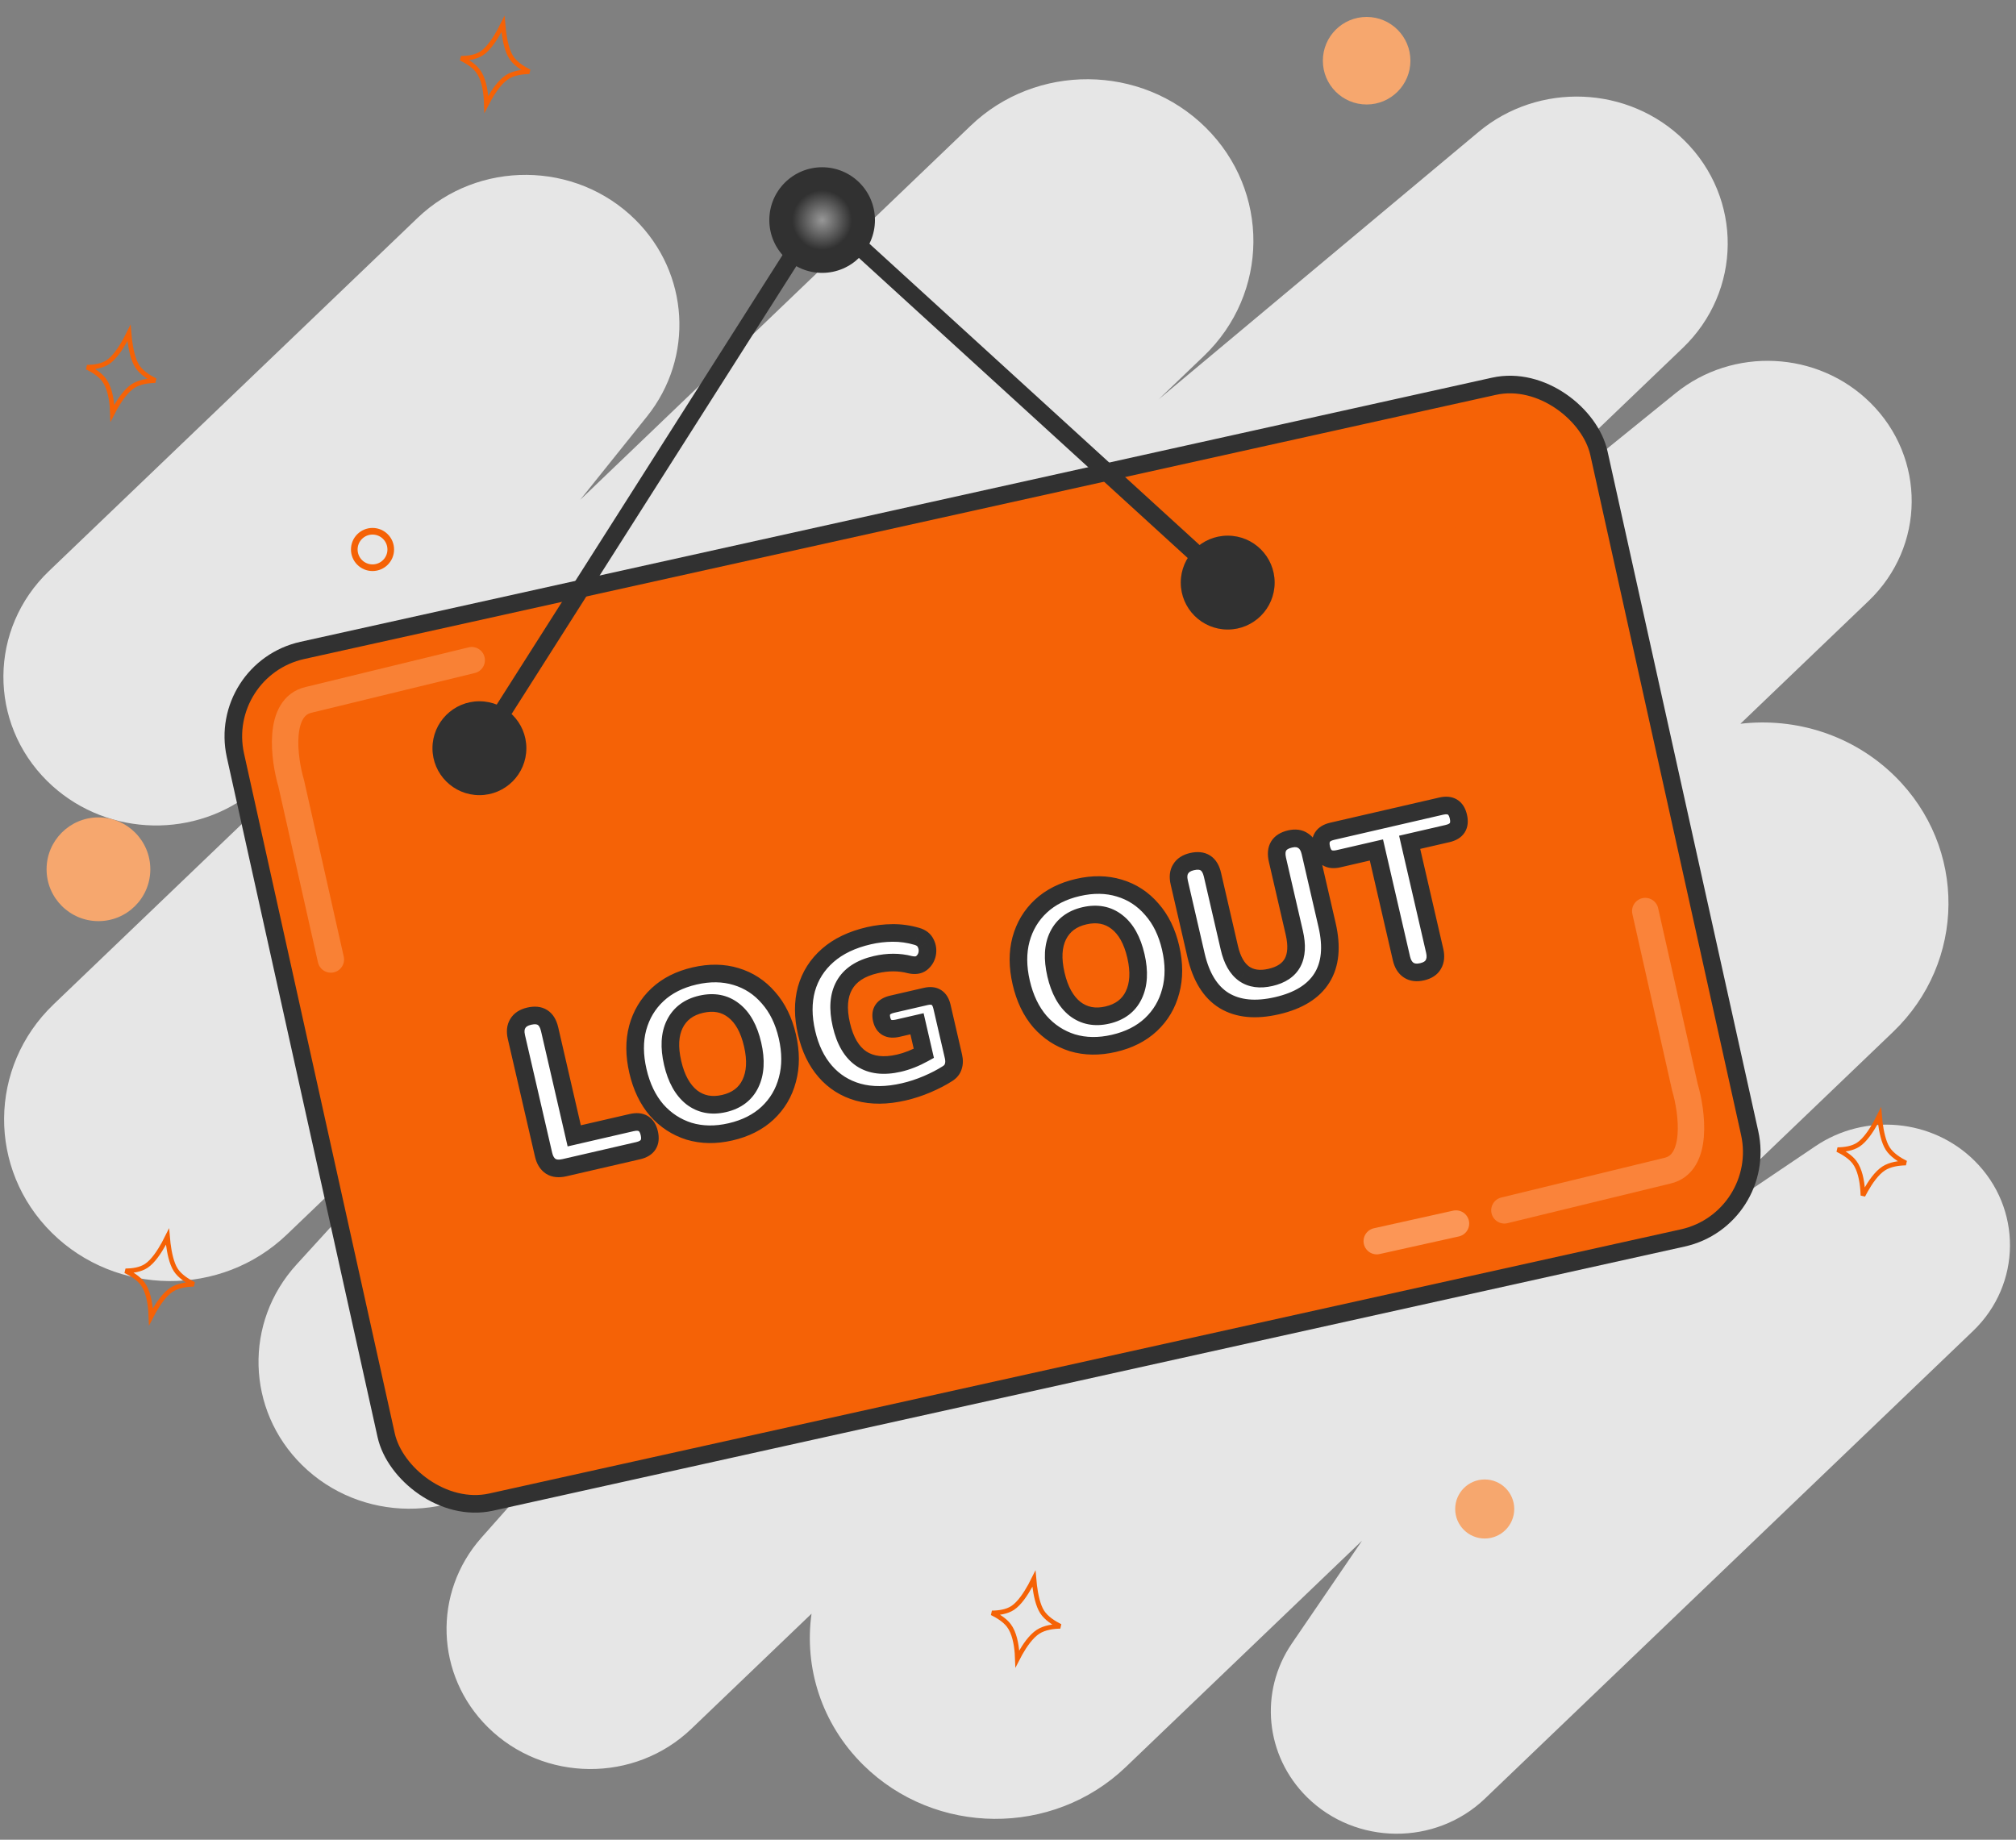 <svg width="229" height="209" viewBox="0 0 229 209" fill="none" xmlns="http://www.w3.org/2000/svg">
<rect x="0" y="0" width="229" height="209" fill="#808080" stroke="none"/>
<path fill-rule="evenodd" clip-rule="evenodd" d="M6.092 114.093C-1.331 121.206 -1.421 132.83 5.893 140.056C13.206 147.282 25.152 147.373 32.576 140.26L65.93 108.301L33.682 143.656C27.698 150.216 27.965 160.168 34.293 166.42C40.934 172.982 51.783 173.065 58.524 166.606L80.662 145.394L54.691 174.678C49.131 180.947 49.45 190.32 55.423 196.223C61.757 202.481 72.104 202.561 78.533 196.4L92.183 183.321C91.334 189.404 93.287 195.791 98.057 200.504C106.233 208.583 119.589 208.685 127.888 200.733L154.718 175.025L146.742 186.708C143 192.19 143.72 199.476 148.467 204.167C154.009 209.642 163.061 209.711 168.685 204.322L224.122 151.204C229.656 145.901 229.723 137.235 224.271 131.848C219.468 127.103 211.855 126.408 206.232 130.201L190.235 140.994L215.04 117.226C223.339 109.274 223.439 96.279 215.263 88.201C210.493 83.488 203.959 81.49 197.695 82.222L212.273 68.254C218.71 62.087 218.787 52.008 212.446 45.743C206.476 39.844 196.857 39.379 190.321 44.674L160.935 68.478L191.143 39.533C197.887 33.072 197.968 22.513 191.324 15.949C184.998 9.698 174.778 9.281 167.942 14.996L131.614 45.364L136.749 40.444C144.173 33.331 144.262 21.707 136.949 14.481C129.635 7.255 117.689 7.163 110.266 14.276L65.899 56.788L73.481 47.327C78.874 40.6 78.304 31.023 72.148 24.941C65.376 18.249 54.313 18.165 47.438 24.752L5.557 64.88C-1.265 71.417 -1.347 82.1 5.374 88.741C11.558 94.85 21.464 95.479 28.406 90.202L41.079 80.569L6.092 114.093Z" fill="#E6E6E6"/>
<rect x="24.579" y="76.054" width="158.641" height="99.103" rx="10" transform="rotate(-12.5 24.579 76.054)" fill="#F56206" stroke="#313131" stroke-width="2"/>
<path d="M49.124 85C49.124 87.945 51.511 90.333 54.457 90.333C57.403 90.333 59.79 87.945 59.79 85C59.79 82.055 57.403 79.667 54.457 79.667C51.511 79.667 49.124 82.055 49.124 85ZM93.236 24L93.91 23.261L93.031 22.459L92.392 23.463L93.236 24ZM134.124 66.185C134.124 69.131 136.512 71.518 139.457 71.518C142.403 71.518 144.79 69.131 144.79 66.185C144.79 63.239 142.403 60.852 139.457 60.852C136.512 60.852 134.124 63.239 134.124 66.185ZM55.301 85.537L94.08 24.537L92.392 23.463L53.613 84.463L55.301 85.537ZM92.562 24.739L138.783 66.924L140.131 65.446L93.91 23.261L92.562 24.739Z" fill="#313131"/>
<circle cx="93.387" cy="25" r="6" fill="url(#paint0_radial_99_2293)"/>
<mask id="path-5-outside-1_99_2293" maskUnits="userSpaceOnUse" x="56.186" y="89.57" width="114.828" height="45.877" fill="black">
<rect fill="white" x="56.186" y="89.57" width="114.828" height="45.877"/>
<path d="M64.113 132.655C63.48 132.801 62.963 132.75 62.564 132.5C62.16 132.234 61.887 131.792 61.745 131.175L58.658 117.802C58.515 117.185 58.569 116.676 58.819 116.276C59.065 115.86 59.496 115.581 60.114 115.439C61.364 115.15 62.137 115.647 62.434 116.93L65.228 129.037L71.756 127.53C72.844 127.279 73.51 127.681 73.754 128.737C74.001 129.808 73.581 130.47 72.493 130.721L64.113 132.655ZM82.985 128.581C81.296 128.971 79.726 128.949 78.274 128.514C76.835 128.06 75.606 127.257 74.588 126.107C73.582 124.936 72.874 123.458 72.461 121.671C72.049 119.885 72.04 118.253 72.435 116.777C72.842 115.28 73.594 114.02 74.692 112.997C75.79 111.974 77.192 111.266 78.897 110.872C80.602 110.478 82.173 110.501 83.608 110.939C85.06 111.374 86.288 112.176 87.294 113.347C88.312 114.497 89.025 115.958 89.434 117.728C89.847 119.514 89.849 121.156 89.442 122.652C89.051 124.145 88.3 125.413 87.19 126.456C86.092 127.479 84.69 128.188 82.985 128.581ZM82.243 125.366C83.672 125.036 84.67 124.284 85.237 123.11C85.817 121.915 85.902 120.433 85.493 118.663C85.081 116.877 84.365 115.588 83.344 114.798C82.32 113.991 81.085 113.754 79.639 114.088C78.227 114.414 77.228 115.166 76.645 116.344C76.074 117.502 75.995 118.974 76.407 120.76C76.816 122.531 77.534 123.827 78.562 124.65C79.603 125.454 80.83 125.692 82.243 125.366ZM102.665 124.039C100.732 124.485 99.008 124.498 97.491 124.078C95.991 123.655 94.74 122.866 93.738 121.712C92.736 120.558 92.031 119.096 91.622 117.325C91.202 115.507 91.196 113.849 91.603 112.352C92.026 110.852 92.836 109.579 94.031 108.533C95.227 107.488 96.783 106.744 98.699 106.301C99.576 106.099 100.475 105.994 101.397 105.986C102.319 105.979 103.239 106.109 104.156 106.376C104.65 106.518 104.985 106.783 105.16 107.17C105.351 107.554 105.402 107.961 105.314 108.392C105.221 108.807 105.009 109.147 104.677 109.412C104.357 109.656 103.917 109.715 103.358 109.588C102.138 109.271 100.847 109.269 99.483 109.584C97.745 109.985 96.55 110.774 95.898 111.951C95.258 113.108 95.148 114.596 95.568 116.415C95.992 118.25 96.751 119.537 97.845 120.276C98.956 121.012 100.38 121.179 102.118 120.778C103.043 120.565 103.984 120.194 104.94 119.665L104.164 116.304L101.971 116.81C100.964 117.042 100.356 116.703 100.146 115.794C99.936 114.885 100.335 114.314 101.342 114.081L105.166 113.199C106.157 112.97 106.768 113.359 107.001 114.366L108.305 120.017C108.402 120.439 108.396 120.817 108.284 121.151C108.19 121.481 107.97 121.754 107.627 121.97C106.956 122.398 106.185 122.799 105.313 123.171C104.441 123.543 103.558 123.833 102.665 124.039ZM126.525 118.531C124.836 118.921 123.266 118.899 121.814 118.464C120.375 118.01 119.146 117.207 118.128 116.056C117.122 114.886 116.413 113.408 116.001 111.621C115.589 109.835 115.58 108.203 115.974 106.727C116.382 105.23 117.134 103.97 118.232 102.947C119.33 101.924 120.732 101.216 122.437 100.822C124.142 100.428 125.712 100.451 127.148 100.889C128.599 101.324 129.828 102.126 130.834 103.297C131.852 104.447 132.565 105.908 132.974 107.678C133.386 109.464 133.389 111.106 132.982 112.602C132.591 114.095 131.84 115.363 130.729 116.406C129.631 117.429 128.23 118.138 126.525 118.531ZM125.783 115.316C127.212 114.986 128.21 114.234 128.777 113.06C129.356 111.865 129.442 110.383 129.033 108.613C128.621 106.827 127.904 105.538 126.884 104.747C125.859 103.941 124.624 103.704 123.179 104.037C121.766 104.364 120.768 105.116 120.185 106.294C119.614 107.452 119.535 108.924 119.947 110.71C120.356 112.48 121.074 113.777 122.102 114.6C123.143 115.404 124.37 115.642 125.783 115.316ZM145.06 114.253C142.624 114.815 140.62 114.619 139.049 113.665C137.493 112.707 136.431 110.994 135.861 108.525L133.949 100.243C133.807 99.626 133.86 99.117 134.11 98.718C134.356 98.302 134.788 98.022 135.405 97.88C136.655 97.591 137.429 98.088 137.725 99.371L139.642 107.678C139.965 109.075 140.525 110.057 141.323 110.625C142.118 111.178 143.116 111.315 144.318 111.038C146.77 110.472 147.672 108.784 147.023 105.974L145.106 97.668C144.81 96.385 145.287 95.599 146.537 95.31C147.138 95.172 147.632 95.237 148.019 95.507C148.419 95.757 148.69 96.19 148.833 96.808L150.745 105.09C151.314 107.558 151.118 109.562 150.156 111.101C149.195 112.64 147.496 113.691 145.06 114.253ZM161.544 110.397C160.927 110.539 160.417 110.477 160.013 110.211C159.609 109.945 159.337 109.504 159.194 108.887L156.349 96.561L152.037 97.556C150.982 97.8 150.334 97.402 150.094 96.362C149.854 95.323 150.262 94.681 151.318 94.438L163.717 91.576C164.772 91.332 165.42 91.73 165.66 92.769C165.9 93.809 165.492 94.45 164.436 94.694L160.125 95.689L162.97 108.015C163.112 108.632 163.06 109.149 162.814 109.565C162.585 109.977 162.161 110.254 161.544 110.397Z"/>
</mask>
<path d="M64.113 132.655C63.48 132.801 62.963 132.75 62.564 132.5C62.16 132.234 61.887 131.792 61.745 131.175L58.658 117.802C58.515 117.185 58.569 116.676 58.819 116.276C59.065 115.86 59.496 115.581 60.114 115.439C61.364 115.15 62.137 115.647 62.434 116.93L65.228 129.037L71.756 127.53C72.844 127.279 73.51 127.681 73.754 128.737C74.001 129.808 73.581 130.47 72.493 130.721L64.113 132.655ZM82.985 128.581C81.296 128.971 79.726 128.949 78.274 128.514C76.835 128.06 75.606 127.257 74.588 126.107C73.582 124.936 72.874 123.458 72.461 121.671C72.049 119.885 72.04 118.253 72.435 116.777C72.842 115.28 73.594 114.02 74.692 112.997C75.79 111.974 77.192 111.266 78.897 110.872C80.602 110.478 82.173 110.501 83.608 110.939C85.06 111.374 86.288 112.176 87.294 113.347C88.312 114.497 89.025 115.958 89.434 117.728C89.847 119.514 89.849 121.156 89.442 122.652C89.051 124.145 88.3 125.413 87.19 126.456C86.092 127.479 84.69 128.188 82.985 128.581ZM82.243 125.366C83.672 125.036 84.67 124.284 85.237 123.11C85.817 121.915 85.902 120.433 85.493 118.663C85.081 116.877 84.365 115.588 83.344 114.798C82.32 113.991 81.085 113.754 79.639 114.088C78.227 114.414 77.228 115.166 76.645 116.344C76.074 117.502 75.995 118.974 76.407 120.76C76.816 122.531 77.534 123.827 78.562 124.65C79.603 125.454 80.83 125.692 82.243 125.366ZM102.665 124.039C100.732 124.485 99.008 124.498 97.491 124.078C95.991 123.655 94.74 122.866 93.738 121.712C92.736 120.558 92.031 119.096 91.622 117.325C91.202 115.507 91.196 113.849 91.603 112.352C92.026 110.852 92.836 109.579 94.031 108.533C95.227 107.488 96.783 106.744 98.699 106.301C99.576 106.099 100.475 105.994 101.397 105.986C102.319 105.979 103.239 106.109 104.156 106.376C104.65 106.518 104.985 106.783 105.16 107.17C105.351 107.554 105.402 107.961 105.314 108.392C105.221 108.807 105.009 109.147 104.677 109.412C104.357 109.656 103.917 109.715 103.358 109.588C102.138 109.271 100.847 109.269 99.483 109.584C97.745 109.985 96.55 110.774 95.898 111.951C95.258 113.108 95.148 114.596 95.568 116.415C95.992 118.25 96.751 119.537 97.845 120.276C98.956 121.012 100.38 121.179 102.118 120.778C103.043 120.565 103.984 120.194 104.94 119.665L104.164 116.304L101.971 116.81C100.964 117.042 100.356 116.703 100.146 115.794C99.936 114.885 100.335 114.314 101.342 114.081L105.166 113.199C106.157 112.97 106.768 113.359 107.001 114.366L108.305 120.017C108.402 120.439 108.396 120.817 108.284 121.151C108.19 121.481 107.97 121.754 107.627 121.97C106.956 122.398 106.185 122.799 105.313 123.171C104.441 123.543 103.558 123.833 102.665 124.039ZM126.525 118.531C124.836 118.921 123.266 118.899 121.814 118.464C120.375 118.01 119.146 117.207 118.128 116.056C117.122 114.886 116.413 113.408 116.001 111.621C115.589 109.835 115.58 108.203 115.974 106.727C116.382 105.23 117.134 103.97 118.232 102.947C119.33 101.924 120.732 101.216 122.437 100.822C124.142 100.428 125.712 100.451 127.148 100.889C128.599 101.324 129.828 102.126 130.834 103.297C131.852 104.447 132.565 105.908 132.974 107.678C133.386 109.464 133.389 111.106 132.982 112.602C132.591 114.095 131.84 115.363 130.729 116.406C129.631 117.429 128.23 118.138 126.525 118.531ZM125.783 115.316C127.212 114.986 128.21 114.234 128.777 113.06C129.356 111.865 129.442 110.383 129.033 108.613C128.621 106.827 127.904 105.538 126.884 104.747C125.859 103.941 124.624 103.704 123.179 104.037C121.766 104.364 120.768 105.116 120.185 106.294C119.614 107.452 119.535 108.924 119.947 110.71C120.356 112.48 121.074 113.777 122.102 114.6C123.143 115.404 124.37 115.642 125.783 115.316ZM145.06 114.253C142.624 114.815 140.62 114.619 139.049 113.665C137.493 112.707 136.431 110.994 135.861 108.525L133.949 100.243C133.807 99.626 133.86 99.117 134.11 98.718C134.356 98.302 134.788 98.022 135.405 97.88C136.655 97.591 137.429 98.088 137.725 99.371L139.642 107.678C139.965 109.075 140.525 110.057 141.323 110.625C142.118 111.178 143.116 111.315 144.318 111.038C146.77 110.472 147.672 108.784 147.023 105.974L145.106 97.668C144.81 96.385 145.287 95.599 146.537 95.31C147.138 95.172 147.632 95.237 148.019 95.507C148.419 95.757 148.69 96.19 148.833 96.808L150.745 105.09C151.314 107.558 151.118 109.562 150.156 111.101C149.195 112.64 147.496 113.691 145.06 114.253ZM161.544 110.397C160.927 110.539 160.417 110.477 160.013 110.211C159.609 109.945 159.337 109.504 159.194 108.887L156.349 96.561L152.037 97.556C150.982 97.8 150.334 97.402 150.094 96.362C149.854 95.323 150.262 94.681 151.318 94.438L163.717 91.576C164.772 91.332 165.42 91.73 165.66 92.769C165.9 93.809 165.492 94.45 164.436 94.694L160.125 95.689L162.97 108.015C163.112 108.632 163.06 109.149 162.814 109.565C162.585 109.977 162.161 110.254 161.544 110.397Z" fill="white"/>
<path d="M62.564 132.5L62.013 133.335L62.023 133.341L62.034 133.348L62.564 132.5ZM58.819 116.276L59.667 116.806L59.673 116.796L59.679 116.786L58.819 116.276ZM65.228 129.037L64.254 129.262L64.478 130.236L65.453 130.011L65.228 129.037ZM63.888 131.681C63.413 131.79 63.194 131.715 63.093 131.652L62.034 133.348C62.732 133.785 63.546 133.812 64.338 133.63L63.888 131.681ZM63.114 131.665C62.985 131.58 62.822 131.397 62.719 130.95L60.77 131.4C60.952 132.187 61.335 132.888 62.013 133.335L63.114 131.665ZM62.719 130.95L59.632 117.577L57.683 118.027L60.77 131.4L62.719 130.95ZM59.632 117.577C59.528 117.127 59.6 116.912 59.667 116.806L57.971 115.746C57.537 116.44 57.502 117.243 57.683 118.027L59.632 117.577ZM59.679 116.786C59.747 116.672 59.901 116.514 60.339 116.413L59.889 114.464C59.092 114.648 58.383 115.049 57.958 115.767L59.679 116.786ZM60.339 116.413C60.807 116.305 61.008 116.383 61.091 116.436C61.178 116.493 61.344 116.658 61.459 117.155L63.408 116.705C63.227 115.92 62.858 115.195 62.172 114.754C61.481 114.31 60.67 114.284 59.889 114.464L60.339 116.413ZM61.459 117.155L64.254 129.262L66.202 128.812L63.408 116.705L61.459 117.155ZM65.453 130.011L71.981 128.504L71.531 126.556L65.003 128.062L65.453 130.011ZM71.981 128.504C72.382 128.412 72.525 128.481 72.555 128.499C72.577 128.513 72.694 128.592 72.779 128.961L74.728 128.512C74.57 127.826 74.232 127.176 73.589 126.787C72.952 126.403 72.218 126.397 71.531 126.556L71.981 128.504ZM72.779 128.961C72.868 129.343 72.797 129.474 72.78 129.5C72.761 129.53 72.665 129.655 72.268 129.747L72.718 131.695C73.408 131.536 74.067 131.205 74.468 130.573C74.872 129.938 74.888 129.202 74.728 128.512L72.779 128.961ZM72.268 129.747L63.888 131.681L64.338 133.63L72.718 131.695L72.268 129.747ZM78.274 128.514L77.973 129.468L77.98 129.47L77.987 129.472L78.274 128.514ZM74.588 126.107L73.83 126.758L73.835 126.764L73.839 126.769L74.588 126.107ZM72.435 116.777L71.47 116.514L71.469 116.519L72.435 116.777ZM74.692 112.997L75.374 113.729L75.374 113.729L74.692 112.997ZM83.608 110.939L83.316 111.896L83.321 111.897L83.608 110.939ZM87.294 113.347L86.535 113.999L86.54 114.004L86.545 114.01L87.294 113.347ZM89.442 122.652L88.477 122.39L88.475 122.399L89.442 122.652ZM87.19 126.456L87.871 127.188L87.874 127.185L87.19 126.456ZM85.237 123.11L84.337 122.673L84.337 122.675L85.237 123.11ZM83.344 114.798L82.725 115.583L82.732 115.588L83.344 114.798ZM76.645 116.344L75.749 115.9L75.748 115.902L76.645 116.344ZM78.562 124.65L77.938 125.431L77.945 125.437L77.951 125.442L78.562 124.65ZM82.76 127.607C81.216 127.964 79.824 127.934 78.561 127.556L77.987 129.472C79.628 129.963 81.376 129.979 83.21 129.556L82.76 127.607ZM78.575 127.561C77.312 127.162 76.237 126.461 75.337 125.444L73.839 126.769C74.975 128.053 76.358 128.958 77.973 129.468L78.575 127.561ZM75.347 125.455C74.465 124.428 73.818 123.105 73.436 121.446L71.487 121.896C71.929 123.811 72.701 125.444 73.83 126.758L75.347 125.455ZM73.436 121.446C73.053 119.788 73.056 118.325 73.401 117.035L71.469 116.519C71.024 118.182 71.045 119.982 71.487 121.896L73.436 121.446ZM73.4 117.039C73.76 115.716 74.417 114.621 75.374 113.729L74.011 112.266C72.772 113.42 71.924 114.844 71.47 116.514L73.4 117.039ZM75.374 113.729C76.324 112.844 77.559 112.207 79.122 111.846L78.672 109.898C76.825 110.324 75.257 111.104 74.011 112.266L75.374 113.729ZM79.122 111.846C80.685 111.486 82.074 111.516 83.316 111.896L83.9 109.983C82.271 109.485 80.52 109.471 78.672 109.898L79.122 111.846ZM83.321 111.897C84.586 112.276 85.652 112.97 86.535 113.999L88.052 112.695C86.924 111.383 85.533 110.472 83.895 109.981L83.321 111.897ZM86.545 114.01C87.434 115.014 88.082 116.315 88.46 117.953L90.409 117.503C89.969 115.6 89.19 113.981 88.043 112.684L86.545 114.01ZM88.46 117.953C88.842 119.608 88.834 121.079 88.477 122.39L90.407 122.915C90.865 121.232 90.851 119.421 90.409 117.503L88.46 117.953ZM88.475 122.399C88.131 123.712 87.477 124.815 86.505 125.727L87.874 127.185C89.124 126.011 89.971 124.578 90.409 122.906L88.475 122.399ZM86.508 125.725C85.558 126.61 84.323 127.246 82.76 127.607L83.21 129.556C85.057 129.129 86.625 128.349 87.871 127.188L86.508 125.725ZM82.468 126.34C84.15 125.952 85.421 125.028 86.138 123.545L84.337 122.675C83.919 123.54 83.193 124.12 82.018 124.392L82.468 126.34ZM86.137 123.546C86.847 122.082 86.909 120.349 86.468 118.438L84.519 118.888C84.895 120.517 84.786 121.749 84.337 122.673L86.137 123.546ZM86.468 118.438C86.025 116.52 85.222 114.988 83.957 114.007L82.732 115.588C83.507 116.189 84.137 117.234 84.519 118.888L86.468 118.438ZM83.963 114.012C82.666 112.99 81.109 112.722 79.415 113.113L79.864 115.062C81.06 114.786 81.974 114.991 82.725 115.583L83.963 114.012ZM79.415 113.113C77.744 113.499 76.48 114.424 75.749 115.9L77.541 116.788C77.977 115.908 78.709 115.329 79.864 115.062L79.415 113.113ZM75.748 115.902C75.04 117.338 74.99 119.067 75.433 120.985L77.382 120.535C77 118.881 77.109 117.666 77.542 116.786L75.748 115.902ZM75.433 120.985C75.873 122.893 76.678 124.422 77.938 125.431L79.188 123.87C78.391 123.232 77.759 122.168 77.382 120.535L75.433 120.985ZM77.951 125.442C79.256 126.449 80.797 126.726 82.468 126.34L82.018 124.392C80.863 124.658 79.951 124.458 79.174 123.859L77.951 125.442ZM97.491 124.078L97.22 125.041L97.225 125.042L97.491 124.078ZM93.738 121.712L94.493 121.056L93.738 121.712ZM91.603 112.352L90.641 112.081L90.638 112.09L91.603 112.352ZM94.031 108.533L94.69 109.286L94.69 109.286L94.031 108.533ZM101.397 105.986L101.389 104.986L101.389 104.986L101.397 105.986ZM104.156 106.376L103.876 107.336L103.879 107.337L104.156 106.376ZM105.16 107.17L104.249 107.582L104.257 107.599L104.265 107.617L105.16 107.17ZM105.314 108.392L106.29 108.61L106.292 108.602L106.293 108.594L105.314 108.392ZM104.677 109.412L105.285 110.206L105.292 110.2L105.3 110.194L104.677 109.412ZM103.358 109.588L103.106 110.556L103.121 110.559L103.136 110.563L103.358 109.588ZM95.898 111.951L95.023 111.466L95.023 111.467L95.898 111.951ZM97.845 120.276L97.285 121.105L97.293 121.11L97.845 120.276ZM104.94 119.665L105.424 120.54L106.084 120.175L105.914 119.44L104.94 119.665ZM104.164 116.304L105.138 116.079L104.913 115.104L103.939 115.329L104.164 116.304ZM108.284 121.151L107.336 120.835L107.329 120.854L107.323 120.874L108.284 121.151ZM107.627 121.97L107.094 121.123L107.088 121.127L107.627 121.97ZM105.313 123.171L104.92 122.251L105.313 123.171ZM102.44 123.064C100.628 123.483 99.078 123.48 97.758 123.115L97.225 125.042C98.938 125.516 100.837 125.487 102.89 125.013L102.44 123.064ZM97.763 123.116C96.446 122.744 95.365 122.06 94.493 121.056L92.983 122.367C94.115 123.672 95.536 124.566 97.22 125.041L97.763 123.116ZM94.493 121.056C93.617 120.047 92.975 118.741 92.597 117.101L90.648 117.55C91.086 119.45 91.855 121.069 92.983 122.367L94.493 121.056ZM92.597 117.101C92.206 115.41 92.212 113.923 92.568 112.615L90.638 112.09C90.18 113.775 90.198 115.603 90.648 117.55L92.597 117.101ZM92.566 112.624C92.935 111.314 93.637 110.207 94.69 109.286L93.373 107.781C92.035 108.951 91.118 110.39 90.641 112.081L92.566 112.624ZM94.69 109.286C95.735 108.372 97.13 107.69 98.924 107.276L98.474 105.327C96.435 105.798 94.719 106.604 93.373 107.781L94.69 109.286ZM98.924 107.276C99.728 107.09 100.555 106.993 101.405 106.986L101.389 104.986C100.396 104.995 99.424 105.108 98.474 105.327L98.924 107.276ZM101.405 106.986C102.227 106.98 103.049 107.095 103.876 107.336L104.435 105.416C103.428 105.122 102.412 104.978 101.389 104.986L101.405 106.986ZM103.879 107.337C104.157 107.417 104.22 107.519 104.249 107.582L106.071 106.759C105.75 106.048 105.143 105.62 104.432 105.415L103.879 107.337ZM104.265 107.617C104.353 107.794 104.379 107.973 104.334 108.191L106.293 108.594C106.426 107.95 106.349 107.314 106.055 106.724L104.265 107.617ZM104.338 108.175C104.295 108.366 104.207 108.507 104.053 108.63L105.3 110.194C105.811 109.786 106.148 109.247 106.29 108.61L104.338 108.175ZM104.069 108.618C104.061 108.623 104.04 108.639 103.975 108.648C103.902 108.658 103.776 108.657 103.579 108.613L103.136 110.563C103.857 110.727 104.641 110.698 105.285 110.206L104.069 108.618ZM103.609 108.62C102.217 108.258 100.761 108.263 99.257 108.61L99.707 110.559C100.932 110.276 102.059 110.283 103.106 110.556L103.609 108.62ZM99.257 108.61C97.338 109.053 95.854 109.968 95.023 111.466L96.773 112.436C97.246 111.581 98.151 110.918 99.707 110.559L99.257 108.61ZM95.023 111.467C94.223 112.915 94.141 114.679 94.594 116.639L96.543 116.19C96.156 114.513 96.294 113.301 96.773 112.435L95.023 111.467ZM94.594 116.639C95.05 118.616 95.907 120.173 97.285 121.105L98.405 119.448C97.595 118.9 96.934 117.883 96.543 116.19L94.594 116.639ZM97.293 121.11C98.702 122.044 100.432 122.194 102.343 121.753L101.893 119.804C100.328 120.165 99.21 119.981 98.398 119.443L97.293 121.11ZM102.343 121.753C103.371 121.515 104.398 121.107 105.424 120.54L104.456 118.79C103.569 119.28 102.716 119.614 101.893 119.804L102.343 121.753ZM105.914 119.44L105.138 116.079L103.189 116.528L103.965 119.89L105.914 119.44ZM103.939 115.329L101.746 115.835L102.196 117.784L104.389 117.278L103.939 115.329ZM101.746 115.835C101.37 115.922 101.25 115.858 101.246 115.856C101.245 115.856 101.235 115.851 101.215 115.821C101.191 115.785 101.153 115.709 101.12 115.569L99.172 116.019C99.318 116.651 99.646 117.255 100.274 117.604C100.879 117.94 101.566 117.93 102.196 117.784L101.746 115.835ZM101.12 115.569C101.088 115.429 101.089 115.344 101.095 115.302C101.099 115.265 101.107 115.257 101.108 115.256C101.11 115.253 101.19 115.143 101.566 115.056L101.117 113.107C100.486 113.252 99.864 113.544 99.468 114.111C99.056 114.7 99.026 115.387 99.172 116.019L101.12 115.569ZM101.566 115.056L105.391 114.173L104.941 112.224L101.117 113.107L101.566 115.056ZM105.391 114.173C105.732 114.094 105.829 114.162 105.831 114.163C105.836 114.166 105.944 114.234 106.026 114.591L107.975 114.141C107.825 113.491 107.511 112.861 106.904 112.475C106.294 112.087 105.591 112.074 104.941 112.224L105.391 114.173ZM106.026 114.591L107.331 120.242L109.279 119.792L107.975 114.141L106.026 114.591ZM107.331 120.242C107.396 120.527 107.377 120.712 107.336 120.835L109.233 121.467C109.415 120.923 109.409 120.352 109.279 119.792L107.331 120.242ZM107.323 120.874C107.309 120.926 107.27 121.013 107.094 121.123L108.159 122.816C108.671 122.495 109.07 122.035 109.245 121.428L107.323 120.874ZM107.088 121.127C106.472 121.521 105.751 121.897 104.92 122.251L105.705 124.091C106.619 123.701 107.44 123.276 108.165 122.813L107.088 121.127ZM104.92 122.251C104.1 122.601 103.274 122.872 102.44 123.064L102.89 125.013C103.842 124.793 104.781 124.485 105.705 124.091L104.92 122.251ZM121.814 118.464L121.513 119.418L121.52 119.42L121.527 119.422L121.814 118.464ZM118.128 116.056L117.369 116.708L117.374 116.714L117.379 116.719L118.128 116.056ZM115.974 106.727L115.009 106.464L115.008 106.469L115.974 106.727ZM118.232 102.947L118.914 103.679L118.914 103.679L118.232 102.947ZM127.148 100.889L126.856 101.846L126.861 101.847L127.148 100.889ZM130.834 103.297L130.075 103.949L130.08 103.954L130.085 103.96L130.834 103.297ZM132.982 112.602L132.017 112.34L132.014 112.349L132.982 112.602ZM130.729 116.406L131.411 117.138L131.414 117.135L130.729 116.406ZM128.777 113.06L127.877 112.623L127.876 112.625L128.777 113.06ZM126.884 104.747L126.265 105.533L126.271 105.538L126.884 104.747ZM120.185 106.294L119.289 105.85L119.288 105.852L120.185 106.294ZM122.102 114.6L121.477 115.381L121.484 115.387L121.491 115.392L122.102 114.6ZM126.3 117.557C124.755 117.914 123.363 117.884 122.101 117.506L121.527 119.422C123.168 119.913 124.916 119.929 126.75 119.506L126.3 117.557ZM122.115 117.511C120.852 117.112 119.777 116.411 118.877 115.394L117.379 116.719C118.515 118.003 119.898 118.907 121.513 119.418L122.115 117.511ZM118.886 115.405C118.004 114.378 117.358 113.055 116.975 111.396L115.027 111.846C115.468 113.761 116.24 115.394 117.369 116.708L118.886 115.405ZM116.975 111.396C116.592 109.738 116.596 108.275 116.941 106.985L115.008 106.469C114.564 108.132 114.585 109.932 115.027 111.846L116.975 111.396ZM116.939 106.989C117.299 105.666 117.957 104.571 118.914 103.679L117.55 102.216C116.312 103.37 115.464 104.794 115.01 106.464L116.939 106.989ZM118.914 103.679C119.864 102.794 121.099 102.157 122.662 101.796L122.212 99.848C120.365 100.274 118.797 101.054 117.55 102.216L118.914 103.679ZM122.662 101.796C124.225 101.436 125.614 101.466 126.856 101.846L127.44 99.933C125.811 99.435 124.059 99.421 122.212 99.848L122.662 101.796ZM126.861 101.847C128.126 102.226 129.192 102.92 130.075 103.949L131.592 102.645C130.464 101.332 129.073 100.422 127.435 99.931L126.861 101.847ZM130.085 103.96C130.974 104.964 131.622 106.265 131.999 107.903L133.948 107.453C133.509 105.55 132.73 103.93 131.583 102.634L130.085 103.96ZM131.999 107.903C132.381 109.558 132.373 111.029 132.017 112.34L133.947 112.865C134.404 111.182 134.391 109.371 133.948 107.453L131.999 107.903ZM132.014 112.349C131.67 113.662 131.016 114.765 130.045 115.677L131.414 117.135C132.664 115.961 133.511 114.528 133.949 112.856L132.014 112.349ZM130.048 115.675C129.098 116.56 127.863 117.196 126.3 117.557L126.75 119.506C128.597 119.079 130.165 118.299 131.411 117.138L130.048 115.675ZM126.007 116.29C127.69 115.902 128.961 114.978 129.677 113.495L127.876 112.625C127.459 113.49 126.733 114.07 125.558 114.342L126.007 116.29ZM129.676 113.496C130.387 112.032 130.449 110.299 130.008 108.388L128.059 108.838C128.435 110.467 128.326 111.699 127.877 112.623L129.676 113.496ZM130.008 108.388C129.565 106.47 128.762 104.938 127.496 103.957L126.271 105.538C127.047 106.139 127.677 107.184 128.059 108.838L130.008 108.388ZM127.503 103.962C126.205 102.94 124.649 102.672 122.954 103.063L123.404 105.012C124.6 104.736 125.513 104.941 126.265 105.533L127.503 103.962ZM122.954 103.063C121.284 103.449 120.02 104.374 119.289 105.85L121.081 106.737C121.517 105.858 122.249 105.278 123.404 105.012L122.954 103.063ZM119.288 105.852C118.58 107.288 118.53 109.017 118.973 110.935L120.922 110.485C120.54 108.831 120.648 107.616 121.082 106.736L119.288 105.852ZM118.973 110.935C119.413 112.843 120.217 114.372 121.477 115.381L122.727 113.82C121.931 113.182 121.298 112.118 120.922 110.485L118.973 110.935ZM121.491 115.392C122.796 116.399 124.337 116.676 126.007 116.29L125.558 114.342C124.403 114.608 123.49 114.408 122.713 113.809L121.491 115.392ZM139.049 113.665L138.524 114.516L138.529 114.52L139.049 113.665ZM134.11 98.718L134.958 99.248L134.965 99.237L134.971 99.227L134.11 98.718ZM141.323 110.625L140.743 111.44L140.753 111.447L141.323 110.625ZM148.019 95.507L147.448 96.328L147.468 96.342L147.49 96.355L148.019 95.507ZM150.156 111.101L151.004 111.631L151.004 111.631L150.156 111.101ZM144.835 113.279C142.56 113.804 140.846 113.586 139.568 112.81L138.529 114.52C140.394 115.652 142.688 115.827 145.285 115.227L144.835 113.279ZM139.573 112.814C138.322 112.043 137.369 110.611 136.835 108.3L134.886 108.75C135.493 111.376 136.665 113.371 138.524 114.516L139.573 112.814ZM136.835 108.3L134.924 100.018L132.975 100.468L134.886 108.75L136.835 108.3ZM134.924 100.018C134.82 99.568 134.892 99.354 134.958 99.248L133.262 98.188C132.829 98.881 132.794 99.684 132.975 100.468L134.924 100.018ZM134.971 99.227C135.038 99.113 135.193 98.955 135.63 98.854L135.18 96.906C134.383 97.09 133.675 97.49 133.25 98.209L134.971 99.227ZM135.63 98.854C136.098 98.746 136.3 98.825 136.382 98.877C136.47 98.934 136.636 99.099 136.75 99.596L138.699 99.147C138.518 98.361 138.149 97.636 137.464 97.195C136.772 96.751 135.962 96.725 135.18 96.906L135.63 98.854ZM136.75 99.596L138.668 107.903L140.617 107.453L138.699 99.147L136.75 99.596ZM138.668 107.903C139.02 109.43 139.671 110.677 140.743 111.44L141.903 109.811C141.379 109.438 140.909 108.72 140.617 107.453L138.668 107.903ZM140.753 111.447C141.839 112.202 143.146 112.334 144.543 112.012L144.093 110.063C143.085 110.296 142.397 110.154 141.894 109.804L140.753 111.447ZM144.543 112.012C145.956 111.686 147.088 110.991 147.715 109.819C148.326 108.676 148.349 107.274 147.998 105.749L146.049 106.199C146.345 107.484 146.242 108.331 145.951 108.876C145.676 109.391 145.132 109.823 144.093 110.063L144.543 112.012ZM147.998 105.749L146.08 97.443L144.131 97.893L146.049 106.199L147.998 105.749ZM146.08 97.443C145.965 96.945 146.042 96.724 146.096 96.635C146.147 96.552 146.294 96.393 146.762 96.285L146.312 94.336C145.53 94.516 144.813 94.895 144.387 95.597C143.964 96.294 143.95 97.107 144.131 97.893L146.08 97.443ZM146.762 96.285C147.177 96.189 147.358 96.265 147.448 96.328L148.591 94.687C147.906 94.209 147.099 94.154 146.312 94.336L146.762 96.285ZM147.49 96.355C147.596 96.421 147.754 96.582 147.858 97.032L149.807 96.583C149.626 95.799 149.243 95.092 148.549 94.659L147.49 96.355ZM147.858 97.032L149.77 105.315L151.719 104.865L149.807 96.583L147.858 97.032ZM149.77 105.315C150.304 107.629 150.082 109.333 149.308 110.571L151.004 111.631C152.155 109.79 152.324 107.488 151.719 104.865L149.77 105.315ZM149.308 110.571C148.533 111.811 147.112 112.753 144.835 113.279L145.285 115.227C147.879 114.628 149.856 113.469 151.004 111.631L149.308 110.571ZM160.013 110.211L159.463 111.046L159.463 111.046L160.013 110.211ZM156.349 96.561L157.323 96.336L157.098 95.361L156.124 95.586L156.349 96.561ZM160.125 95.689L159.9 94.715L158.925 94.94L159.15 95.914L160.125 95.689ZM162.814 109.565L161.954 109.056L161.947 109.067L161.941 109.078L162.814 109.565ZM161.319 109.422C160.882 109.523 160.674 109.449 160.563 109.376L159.463 111.046C160.159 111.506 160.972 111.555 161.769 111.371L161.319 109.422ZM160.563 109.376C160.434 109.291 160.272 109.109 160.168 108.662L158.22 109.111C158.401 109.899 158.785 110.599 159.463 111.046L160.563 109.376ZM160.168 108.662L157.323 96.336L155.375 96.786L158.22 109.111L160.168 108.662ZM156.124 95.586L151.812 96.582L152.262 98.53L156.574 97.535L156.124 95.586ZM151.812 96.582C151.431 96.67 151.303 96.6 151.283 96.588C151.267 96.578 151.153 96.503 151.068 96.138L149.12 96.587C149.275 97.261 149.605 97.905 150.236 98.292C150.864 98.678 151.588 98.686 152.262 98.53L151.812 96.582ZM151.068 96.138C150.984 95.772 151.054 95.655 151.064 95.638C151.076 95.618 151.161 95.5 151.543 95.412L151.093 93.463C150.418 93.619 149.771 93.944 149.376 94.565C148.979 95.19 148.964 95.914 149.12 96.587L151.068 96.138ZM151.543 95.412L163.941 92.55L163.492 90.602L151.093 93.463L151.543 95.412ZM163.941 92.55C164.323 92.462 164.451 92.531 164.471 92.544C164.487 92.554 164.601 92.629 164.685 92.994L166.634 92.544C166.479 91.871 166.149 91.227 165.517 90.839C164.89 90.454 164.166 90.446 163.492 90.602L163.941 92.55ZM164.685 92.994C164.77 93.36 164.7 93.477 164.69 93.493C164.677 93.513 164.593 93.632 164.211 93.719L164.661 95.668C165.335 95.513 165.982 95.188 166.378 94.567C166.775 93.941 166.79 93.218 166.634 92.544L164.685 92.994ZM164.211 93.719L159.9 94.715L160.35 96.663L164.661 95.668L164.211 93.719ZM159.15 95.914L161.995 108.24L163.944 107.79L161.099 95.464L159.15 95.914ZM161.995 108.24C162.099 108.687 162.032 108.922 161.954 109.056L163.675 110.074C164.088 109.375 164.126 108.577 163.944 107.79L161.995 108.24ZM161.941 109.078C161.891 109.167 161.759 109.321 161.319 109.422L161.769 111.371C162.563 111.188 163.278 110.787 163.688 110.052L161.941 109.078Z" fill="#313131" mask="url(#path-5-outside-1_99_2293)"/>
<path d="M186.887 103.5L191.387 123.5C192.22 126.333 192.987 132.2 189.387 133L170.887 137.5" stroke="#FC9656" stroke-opacity="0.65" stroke-width="3" stroke-linecap="round"/>
<path d="M37.582 109L33.082 89C32.249 86.167 31.482 80.3 35.082 79.5L53.582 75" stroke="#FC9656" stroke-opacity="0.6" stroke-width="3" stroke-linecap="round"/>
<path d="M165.387 139L156.387 141" stroke="#FC9656" stroke-width="3" stroke-linecap="round"/>
<circle cx="168.651" cy="171.427" r="3.354" fill="#F6A76E"/>
<circle cx="155.238" cy="6.897" r="4.973" fill="#F6A76E"/>
<circle cx="11.183" cy="98.752" r="5.892" fill="#F6A76E"/>
<path d="M214.436 130.496C214.9 131.213 215.748 131.754 216.491 132.123C215.68 132.137 214.707 132.268 213.974 132.738C213.162 133.259 212.439 134.33 211.932 135.229C211.816 135.433 211.711 135.63 211.616 135.814C211.61 135.61 211.599 135.39 211.581 135.161C211.499 134.136 211.273 132.857 210.654 132.035C210.196 131.429 209.43 130.95 208.727 130.605C209.509 130.6 210.409 130.478 211.081 130.038C211.476 129.779 211.85 129.372 212.184 128.926C212.52 128.477 212.827 127.973 213.087 127.502C213.241 127.224 213.379 126.956 213.497 126.717C213.517 126.957 213.544 127.224 213.579 127.504C213.643 128.014 213.736 128.572 213.872 129.094C214.007 129.613 214.188 130.114 214.436 130.496Z" stroke="#F56206" stroke-width="0.531"/>
<path d="M19.965 144.269C20.43 144.986 21.278 145.527 22.02 145.896C21.209 145.909 20.236 146.04 19.503 146.51C18.691 147.031 17.969 148.103 17.461 149.001C17.346 149.205 17.24 149.403 17.146 149.587C17.139 149.383 17.128 149.163 17.11 148.933C17.028 147.908 16.802 146.629 16.183 145.808C15.726 145.201 14.959 144.723 14.256 144.377C15.039 144.372 15.939 144.251 16.611 143.81C17.006 143.551 17.379 143.145 17.713 142.699C18.049 142.25 18.357 141.745 18.617 141.275C18.77 140.996 18.908 140.729 19.026 140.49C19.046 140.729 19.073 140.996 19.108 141.277C19.172 141.786 19.265 142.345 19.401 142.867C19.536 143.386 19.717 143.886 19.965 144.269Z" stroke="#F56206" stroke-width="0.531"/>
<path d="M58.071 6.518C58.535 7.235 59.383 7.776 60.126 8.145C59.314 8.158 58.341 8.289 57.608 8.759C56.797 9.28 56.074 10.352 55.566 11.25C55.451 11.454 55.346 11.652 55.251 11.836C55.245 11.632 55.233 11.412 55.215 11.182C55.134 10.157 54.908 8.878 54.288 8.057C53.831 7.45 53.065 6.972 52.361 6.626C53.144 6.621 54.044 6.5 54.716 6.059C55.111 5.8 55.485 5.394 55.818 4.948C56.155 4.499 56.462 3.994 56.722 3.524C56.876 3.245 57.014 2.978 57.132 2.739C57.152 2.978 57.178 3.245 57.214 3.526C57.278 4.035 57.371 4.594 57.507 5.116C57.642 5.635 57.823 6.135 58.071 6.518Z" stroke="#F56206" stroke-width="0.531"/>
<path d="M15.59 41.61C16.055 42.327 16.903 42.868 17.645 43.237C16.834 43.25 15.861 43.381 15.128 43.851C14.316 44.372 13.594 45.444 13.086 46.342C12.971 46.546 12.865 46.743 12.771 46.927C12.764 46.724 12.753 46.504 12.735 46.274C12.653 45.249 12.427 43.97 11.808 43.148C11.351 42.542 10.584 42.063 9.881 41.718C10.664 41.713 11.564 41.592 12.236 41.151C12.631 40.892 13.004 40.485 13.338 40.04C13.674 39.59 13.982 39.086 14.242 38.615C14.395 38.337 14.533 38.069 14.651 37.83C14.671 38.07 14.698 38.337 14.733 38.617C14.797 39.127 14.89 39.685 15.026 40.208C15.161 40.727 15.342 41.227 15.59 41.61Z" stroke="#F56206" stroke-width="0.531"/>
<path d="M118.383 183.128C118.848 183.845 119.696 184.386 120.438 184.755C119.627 184.768 118.654 184.9 117.921 185.37C117.109 185.891 116.387 186.962 115.879 187.861C115.764 188.064 115.658 188.262 115.564 188.446C115.557 188.242 115.546 188.022 115.528 187.793C115.446 186.768 115.22 185.489 114.601 184.667C114.144 184.06 113.377 183.582 112.674 183.236C113.456 183.232 114.357 183.11 115.029 182.67C115.424 182.411 115.797 182.004 116.131 181.558C116.467 181.109 116.775 180.604 117.035 180.134C117.188 179.856 117.326 179.588 117.444 179.349C117.464 179.589 117.491 179.856 117.526 180.136C117.59 180.646 117.683 181.204 117.819 181.726C117.954 182.245 118.135 182.745 118.383 183.128Z" stroke="#F56206" stroke-width="0.531"/>
<circle cx="162.848" cy="59.978" r="2.071" stroke="#F56206" stroke-width="0.754"/>
<circle cx="42.315" cy="62.424" r="2.071" stroke="#F56206" stroke-width="0.754"/>
<defs>
<radialGradient id="paint0_radial_99_2293" cx="0" cy="0" r="1" gradientUnits="userSpaceOnUse" gradientTransform="translate(93.387 25) rotate(90) scale(6)">
<stop stop-color="#979797"/>
<stop offset="0.565" stop-color="#313131"/>
</radialGradient>
</defs>
</svg>
